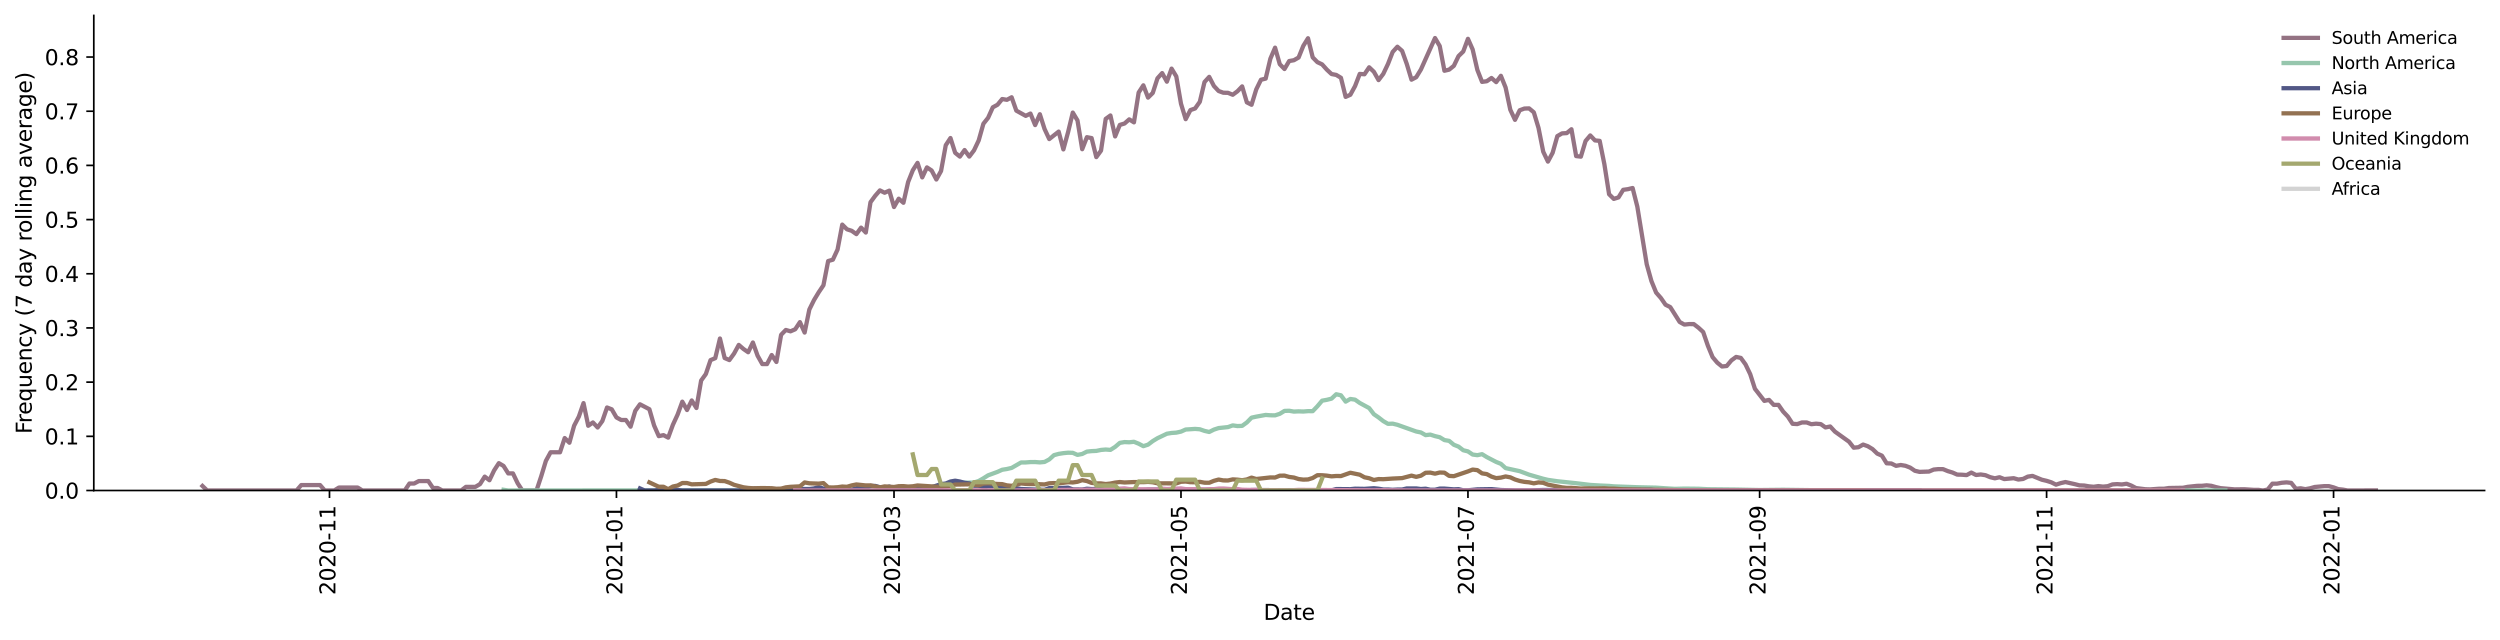 <?xml version="1.0" encoding="utf-8" standalone="no"?>
<!DOCTYPE svg PUBLIC "-//W3C//DTD SVG 1.1//EN"
  "http://www.w3.org/Graphics/SVG/1.1/DTD/svg11.dtd">
<svg xmlns:xlink="http://www.w3.org/1999/xlink" width="1166.981pt" height="298.621pt" viewBox="0 0 1166.981 298.621" xmlns="http://www.w3.org/2000/svg" version="1.1">
 <defs>
  <style type="text/css">*{stroke-linejoin: round; stroke-linecap: butt}</style>
 </defs>
 <g id="figure_1">
  <g id="patch_1">
   <path d="M 0 298.621 
L 1166.981 298.621 
L 1166.981 0 
L 0 0 
z
" style="fill: #ffffff"/>
  </g>
  <g id="axes_1">
   <g id="patch_2">
    <path d="M 43.781 228.96 
L 1159.781 228.96 
L 1159.781 7.2 
L 43.781 7.2 
z
" style="fill: #ffffff"/>
   </g>
   <g id="matplotlib.axis_1">
    <g id="xtick_1">
     <g id="line2d_1">
      <defs>
       <path id="m82843f1b9c" d="M 0 0 
L 0 3.5 
" style="stroke: #000000; stroke-width: 0.8"/>
      </defs>
      <g>
       <use xlink:href="#m82843f1b9c" x="153.8" y="228.96" style="stroke: #000000; stroke-width: 0.8"/>
      </g>
     </g>
     <g id="text_1">
      <!-- 2020-11 -->
      <g transform="translate(156.56 277.743)rotate(-90)scale(0.1 -0.1)">
       <defs>
        <path id="DejaVuSans-32" d="M 1228 531 
L 3431 531 
L 3431 0 
L 469 0 
L 469 531 
Q 828 903 1448 1529 
Q 2069 2156 2228 2338 
Q 2531 2678 2651 2914 
Q 2772 3150 2772 3378 
Q 2772 3750 2511 3984 
Q 2250 4219 1831 4219 
Q 1534 4219 1204 4116 
Q 875 4013 500 3803 
L 500 4441 
Q 881 4594 1212 4672 
Q 1544 4750 1819 4750 
Q 2544 4750 2975 4387 
Q 3406 4025 3406 3419 
Q 3406 3131 3298 2873 
Q 3191 2616 2906 2266 
Q 2828 2175 2409 1742 
Q 1991 1309 1228 531 
z
" transform="scale(0.016)"/>
        <path id="DejaVuSans-30" d="M 2034 4250 
Q 1547 4250 1301 3770 
Q 1056 3291 1056 2328 
Q 1056 1369 1301 889 
Q 1547 409 2034 409 
Q 2525 409 2770 889 
Q 3016 1369 3016 2328 
Q 3016 3291 2770 3770 
Q 2525 4250 2034 4250 
z
M 2034 4750 
Q 2819 4750 3233 4129 
Q 3647 3509 3647 2328 
Q 3647 1150 3233 529 
Q 2819 -91 2034 -91 
Q 1250 -91 836 529 
Q 422 1150 422 2328 
Q 422 3509 836 4129 
Q 1250 4750 2034 4750 
z
" transform="scale(0.016)"/>
        <path id="DejaVuSans-2d" d="M 313 2009 
L 1997 2009 
L 1997 1497 
L 313 1497 
L 313 2009 
z
" transform="scale(0.016)"/>
        <path id="DejaVuSans-31" d="M 794 531 
L 1825 531 
L 1825 4091 
L 703 3866 
L 703 4441 
L 1819 4666 
L 2450 4666 
L 2450 531 
L 3481 531 
L 3481 0 
L 794 0 
L 794 531 
z
" transform="scale(0.016)"/>
       </defs>
       <use xlink:href="#DejaVuSans-32"/>
       <use xlink:href="#DejaVuSans-30" x="63.623"/>
       <use xlink:href="#DejaVuSans-32" x="127.246"/>
       <use xlink:href="#DejaVuSans-30" x="190.869"/>
       <use xlink:href="#DejaVuSans-2d" x="254.492"/>
       <use xlink:href="#DejaVuSans-31" x="290.576"/>
       <use xlink:href="#DejaVuSans-31" x="354.199"/>
      </g>
     </g>
    </g>
    <g id="xtick_2">
     <g id="line2d_2">
      <g>
       <use xlink:href="#m82843f1b9c" x="287.755" y="228.96" style="stroke: #000000; stroke-width: 0.8"/>
      </g>
     </g>
     <g id="text_2">
      <!-- 2021-01 -->
      <g transform="translate(290.515 277.743)rotate(-90)scale(0.1 -0.1)">
       <use xlink:href="#DejaVuSans-32"/>
       <use xlink:href="#DejaVuSans-30" x="63.623"/>
       <use xlink:href="#DejaVuSans-32" x="127.246"/>
       <use xlink:href="#DejaVuSans-31" x="190.869"/>
       <use xlink:href="#DejaVuSans-2d" x="254.492"/>
       <use xlink:href="#DejaVuSans-30" x="290.576"/>
       <use xlink:href="#DejaVuSans-31" x="354.199"/>
      </g>
     </g>
    </g>
    <g id="xtick_3">
     <g id="line2d_3">
      <g>
       <use xlink:href="#m82843f1b9c" x="417.318" y="228.96" style="stroke: #000000; stroke-width: 0.8"/>
      </g>
     </g>
     <g id="text_3">
      <!-- 2021-03 -->
      <g transform="translate(420.078 277.743)rotate(-90)scale(0.1 -0.1)">
       <defs>
        <path id="DejaVuSans-33" d="M 2597 2516 
Q 3050 2419 3304 2112 
Q 3559 1806 3559 1356 
Q 3559 666 3084 287 
Q 2609 -91 1734 -91 
Q 1441 -91 1130 -33 
Q 819 25 488 141 
L 488 750 
Q 750 597 1062 519 
Q 1375 441 1716 441 
Q 2309 441 2620 675 
Q 2931 909 2931 1356 
Q 2931 1769 2642 2001 
Q 2353 2234 1838 2234 
L 1294 2234 
L 1294 2753 
L 1863 2753 
Q 2328 2753 2575 2939 
Q 2822 3125 2822 3475 
Q 2822 3834 2567 4026 
Q 2313 4219 1838 4219 
Q 1578 4219 1281 4162 
Q 984 4106 628 3988 
L 628 4550 
Q 988 4650 1302 4700 
Q 1616 4750 1894 4750 
Q 2613 4750 3031 4423 
Q 3450 4097 3450 3541 
Q 3450 3153 3228 2886 
Q 3006 2619 2597 2516 
z
" transform="scale(0.016)"/>
       </defs>
       <use xlink:href="#DejaVuSans-32"/>
       <use xlink:href="#DejaVuSans-30" x="63.623"/>
       <use xlink:href="#DejaVuSans-32" x="127.246"/>
       <use xlink:href="#DejaVuSans-31" x="190.869"/>
       <use xlink:href="#DejaVuSans-2d" x="254.492"/>
       <use xlink:href="#DejaVuSans-30" x="290.576"/>
       <use xlink:href="#DejaVuSans-33" x="354.199"/>
      </g>
     </g>
    </g>
    <g id="xtick_4">
     <g id="line2d_4">
      <g>
       <use xlink:href="#m82843f1b9c" x="551.274" y="228.96" style="stroke: #000000; stroke-width: 0.8"/>
      </g>
     </g>
     <g id="text_4">
      <!-- 2021-05 -->
      <g transform="translate(554.033 277.743)rotate(-90)scale(0.1 -0.1)">
       <defs>
        <path id="DejaVuSans-35" d="M 691 4666 
L 3169 4666 
L 3169 4134 
L 1269 4134 
L 1269 2991 
Q 1406 3038 1543 3061 
Q 1681 3084 1819 3084 
Q 2600 3084 3056 2656 
Q 3513 2228 3513 1497 
Q 3513 744 3044 326 
Q 2575 -91 1722 -91 
Q 1428 -91 1123 -41 
Q 819 9 494 109 
L 494 744 
Q 775 591 1075 516 
Q 1375 441 1709 441 
Q 2250 441 2565 725 
Q 2881 1009 2881 1497 
Q 2881 1984 2565 2268 
Q 2250 2553 1709 2553 
Q 1456 2553 1204 2497 
Q 953 2441 691 2322 
L 691 4666 
z
" transform="scale(0.016)"/>
       </defs>
       <use xlink:href="#DejaVuSans-32"/>
       <use xlink:href="#DejaVuSans-30" x="63.623"/>
       <use xlink:href="#DejaVuSans-32" x="127.246"/>
       <use xlink:href="#DejaVuSans-31" x="190.869"/>
       <use xlink:href="#DejaVuSans-2d" x="254.492"/>
       <use xlink:href="#DejaVuSans-30" x="290.576"/>
       <use xlink:href="#DejaVuSans-35" x="354.199"/>
      </g>
     </g>
    </g>
    <g id="xtick_5">
     <g id="line2d_5">
      <g>
       <use xlink:href="#m82843f1b9c" x="685.229" y="228.96" style="stroke: #000000; stroke-width: 0.8"/>
      </g>
     </g>
     <g id="text_5">
      <!-- 2021-07 -->
      <g transform="translate(687.988 277.743)rotate(-90)scale(0.1 -0.1)">
       <defs>
        <path id="DejaVuSans-37" d="M 525 4666 
L 3525 4666 
L 3525 4397 
L 1831 0 
L 1172 0 
L 2766 4134 
L 525 4134 
L 525 4666 
z
" transform="scale(0.016)"/>
       </defs>
       <use xlink:href="#DejaVuSans-32"/>
       <use xlink:href="#DejaVuSans-30" x="63.623"/>
       <use xlink:href="#DejaVuSans-32" x="127.246"/>
       <use xlink:href="#DejaVuSans-31" x="190.869"/>
       <use xlink:href="#DejaVuSans-2d" x="254.492"/>
       <use xlink:href="#DejaVuSans-30" x="290.576"/>
       <use xlink:href="#DejaVuSans-37" x="354.199"/>
      </g>
     </g>
    </g>
    <g id="xtick_6">
     <g id="line2d_6">
      <g>
       <use xlink:href="#m82843f1b9c" x="821.38" y="228.96" style="stroke: #000000; stroke-width: 0.8"/>
      </g>
     </g>
     <g id="text_6">
      <!-- 2021-09 -->
      <g transform="translate(824.139 277.743)rotate(-90)scale(0.1 -0.1)">
       <defs>
        <path id="DejaVuSans-39" d="M 703 97 
L 703 672 
Q 941 559 1184 500 
Q 1428 441 1663 441 
Q 2288 441 2617 861 
Q 2947 1281 2994 2138 
Q 2813 1869 2534 1725 
Q 2256 1581 1919 1581 
Q 1219 1581 811 2004 
Q 403 2428 403 3163 
Q 403 3881 828 4315 
Q 1253 4750 1959 4750 
Q 2769 4750 3195 4129 
Q 3622 3509 3622 2328 
Q 3622 1225 3098 567 
Q 2575 -91 1691 -91 
Q 1453 -91 1209 -44 
Q 966 3 703 97 
z
M 1959 2075 
Q 2384 2075 2632 2365 
Q 2881 2656 2881 3163 
Q 2881 3666 2632 3958 
Q 2384 4250 1959 4250 
Q 1534 4250 1286 3958 
Q 1038 3666 1038 3163 
Q 1038 2656 1286 2365 
Q 1534 2075 1959 2075 
z
" transform="scale(0.016)"/>
       </defs>
       <use xlink:href="#DejaVuSans-32"/>
       <use xlink:href="#DejaVuSans-30" x="63.623"/>
       <use xlink:href="#DejaVuSans-32" x="127.246"/>
       <use xlink:href="#DejaVuSans-31" x="190.869"/>
       <use xlink:href="#DejaVuSans-2d" x="254.492"/>
       <use xlink:href="#DejaVuSans-30" x="290.576"/>
       <use xlink:href="#DejaVuSans-39" x="354.199"/>
      </g>
     </g>
    </g>
    <g id="xtick_7">
     <g id="line2d_7">
      <g>
       <use xlink:href="#m82843f1b9c" x="955.335" y="228.96" style="stroke: #000000; stroke-width: 0.8"/>
      </g>
     </g>
     <g id="text_7">
      <!-- 2021-11 -->
      <g transform="translate(958.094 277.743)rotate(-90)scale(0.1 -0.1)">
       <use xlink:href="#DejaVuSans-32"/>
       <use xlink:href="#DejaVuSans-30" x="63.623"/>
       <use xlink:href="#DejaVuSans-32" x="127.246"/>
       <use xlink:href="#DejaVuSans-31" x="190.869"/>
       <use xlink:href="#DejaVuSans-2d" x="254.492"/>
       <use xlink:href="#DejaVuSans-31" x="290.576"/>
       <use xlink:href="#DejaVuSans-31" x="354.199"/>
      </g>
     </g>
    </g>
    <g id="xtick_8">
     <g id="line2d_8">
      <g>
       <use xlink:href="#m82843f1b9c" x="1089.29" y="228.96" style="stroke: #000000; stroke-width: 0.8"/>
      </g>
     </g>
     <g id="text_8">
      <!-- 2022-01 -->
      <g transform="translate(1092.049 277.743)rotate(-90)scale(0.1 -0.1)">
       <use xlink:href="#DejaVuSans-32"/>
       <use xlink:href="#DejaVuSans-30" x="63.623"/>
       <use xlink:href="#DejaVuSans-32" x="127.246"/>
       <use xlink:href="#DejaVuSans-32" x="190.869"/>
       <use xlink:href="#DejaVuSans-2d" x="254.492"/>
       <use xlink:href="#DejaVuSans-30" x="290.576"/>
       <use xlink:href="#DejaVuSans-31" x="354.199"/>
      </g>
     </g>
    </g>
    <g id="text_9">
     <!-- Date -->
     <g transform="translate(589.83 289.341)scale(0.1 -0.1)">
      <defs>
       <path id="DejaVuSans-44" d="M 1259 4147 
L 1259 519 
L 2022 519 
Q 2988 519 3436 956 
Q 3884 1394 3884 2338 
Q 3884 3275 3436 3711 
Q 2988 4147 2022 4147 
L 1259 4147 
z
M 628 4666 
L 1925 4666 
Q 3281 4666 3915 4102 
Q 4550 3538 4550 2338 
Q 4550 1131 3912 565 
Q 3275 0 1925 0 
L 628 0 
L 628 4666 
z
" transform="scale(0.016)"/>
       <path id="DejaVuSans-61" d="M 2194 1759 
Q 1497 1759 1228 1600 
Q 959 1441 959 1056 
Q 959 750 1161 570 
Q 1363 391 1709 391 
Q 2188 391 2477 730 
Q 2766 1069 2766 1631 
L 2766 1759 
L 2194 1759 
z
M 3341 1997 
L 3341 0 
L 2766 0 
L 2766 531 
Q 2569 213 2275 61 
Q 1981 -91 1556 -91 
Q 1019 -91 701 211 
Q 384 513 384 1019 
Q 384 1609 779 1909 
Q 1175 2209 1959 2209 
L 2766 2209 
L 2766 2266 
Q 2766 2663 2505 2880 
Q 2244 3097 1772 3097 
Q 1472 3097 1187 3025 
Q 903 2953 641 2809 
L 641 3341 
Q 956 3463 1253 3523 
Q 1550 3584 1831 3584 
Q 2591 3584 2966 3190 
Q 3341 2797 3341 1997 
z
" transform="scale(0.016)"/>
       <path id="DejaVuSans-74" d="M 1172 4494 
L 1172 3500 
L 2356 3500 
L 2356 3053 
L 1172 3053 
L 1172 1153 
Q 1172 725 1289 603 
Q 1406 481 1766 481 
L 2356 481 
L 2356 0 
L 1766 0 
Q 1100 0 847 248 
Q 594 497 594 1153 
L 594 3053 
L 172 3053 
L 172 3500 
L 594 3500 
L 594 4494 
L 1172 4494 
z
" transform="scale(0.016)"/>
       <path id="DejaVuSans-65" d="M 3597 1894 
L 3597 1613 
L 953 1613 
Q 991 1019 1311 708 
Q 1631 397 2203 397 
Q 2534 397 2845 478 
Q 3156 559 3463 722 
L 3463 178 
Q 3153 47 2828 -22 
Q 2503 -91 2169 -91 
Q 1331 -91 842 396 
Q 353 884 353 1716 
Q 353 2575 817 3079 
Q 1281 3584 2069 3584 
Q 2775 3584 3186 3129 
Q 3597 2675 3597 1894 
z
M 3022 2063 
Q 3016 2534 2758 2815 
Q 2500 3097 2075 3097 
Q 1594 3097 1305 2825 
Q 1016 2553 972 2059 
L 3022 2063 
z
" transform="scale(0.016)"/>
      </defs>
      <use xlink:href="#DejaVuSans-44"/>
      <use xlink:href="#DejaVuSans-61" x="77.002"/>
      <use xlink:href="#DejaVuSans-74" x="138.281"/>
      <use xlink:href="#DejaVuSans-65" x="177.49"/>
     </g>
    </g>
   </g>
   <g id="matplotlib.axis_2">
    <g id="ytick_1">
     <g id="line2d_9">
      <defs>
       <path id="mcdab3c2327" d="M 0 0 
L -3.5 0 
" style="stroke: #000000; stroke-width: 0.8"/>
      </defs>
      <g>
       <use xlink:href="#mcdab3c2327" x="43.781" y="228.96" style="stroke: #000000; stroke-width: 0.8"/>
      </g>
     </g>
     <g id="text_10">
      <!-- 0.0 -->
      <g transform="translate(20.878 232.759)scale(0.1 -0.1)">
       <defs>
        <path id="DejaVuSans-2e" d="M 684 794 
L 1344 794 
L 1344 0 
L 684 0 
L 684 794 
z
" transform="scale(0.016)"/>
       </defs>
       <use xlink:href="#DejaVuSans-30"/>
       <use xlink:href="#DejaVuSans-2e" x="63.623"/>
       <use xlink:href="#DejaVuSans-30" x="95.41"/>
      </g>
     </g>
    </g>
    <g id="ytick_2">
     <g id="line2d_10">
      <g>
       <use xlink:href="#mcdab3c2327" x="43.781" y="203.668" style="stroke: #000000; stroke-width: 0.8"/>
      </g>
     </g>
     <g id="text_11">
      <!-- 0.1 -->
      <g transform="translate(20.878 207.467)scale(0.1 -0.1)">
       <use xlink:href="#DejaVuSans-30"/>
       <use xlink:href="#DejaVuSans-2e" x="63.623"/>
       <use xlink:href="#DejaVuSans-31" x="95.41"/>
      </g>
     </g>
    </g>
    <g id="ytick_3">
     <g id="line2d_11">
      <g>
       <use xlink:href="#mcdab3c2327" x="43.781" y="178.377" style="stroke: #000000; stroke-width: 0.8"/>
      </g>
     </g>
     <g id="text_12">
      <!-- 0.2 -->
      <g transform="translate(20.878 182.176)scale(0.1 -0.1)">
       <use xlink:href="#DejaVuSans-30"/>
       <use xlink:href="#DejaVuSans-2e" x="63.623"/>
       <use xlink:href="#DejaVuSans-32" x="95.41"/>
      </g>
     </g>
    </g>
    <g id="ytick_4">
     <g id="line2d_12">
      <g>
       <use xlink:href="#mcdab3c2327" x="43.781" y="153.085" style="stroke: #000000; stroke-width: 0.8"/>
      </g>
     </g>
     <g id="text_13">
      <!-- 0.3 -->
      <g transform="translate(20.878 156.884)scale(0.1 -0.1)">
       <use xlink:href="#DejaVuSans-30"/>
       <use xlink:href="#DejaVuSans-2e" x="63.623"/>
       <use xlink:href="#DejaVuSans-33" x="95.41"/>
      </g>
     </g>
    </g>
    <g id="ytick_5">
     <g id="line2d_13">
      <g>
       <use xlink:href="#mcdab3c2327" x="43.781" y="127.793" style="stroke: #000000; stroke-width: 0.8"/>
      </g>
     </g>
     <g id="text_14">
      <!-- 0.4 -->
      <g transform="translate(20.878 131.592)scale(0.1 -0.1)">
       <defs>
        <path id="DejaVuSans-34" d="M 2419 4116 
L 825 1625 
L 2419 1625 
L 2419 4116 
z
M 2253 4666 
L 3047 4666 
L 3047 1625 
L 3713 1625 
L 3713 1100 
L 3047 1100 
L 3047 0 
L 2419 0 
L 2419 1100 
L 313 1100 
L 313 1709 
L 2253 4666 
z
" transform="scale(0.016)"/>
       </defs>
       <use xlink:href="#DejaVuSans-30"/>
       <use xlink:href="#DejaVuSans-2e" x="63.623"/>
       <use xlink:href="#DejaVuSans-34" x="95.41"/>
      </g>
     </g>
    </g>
    <g id="ytick_6">
     <g id="line2d_14">
      <g>
       <use xlink:href="#mcdab3c2327" x="43.781" y="102.501" style="stroke: #000000; stroke-width: 0.8"/>
      </g>
     </g>
     <g id="text_15">
      <!-- 0.5 -->
      <g transform="translate(20.878 106.301)scale(0.1 -0.1)">
       <use xlink:href="#DejaVuSans-30"/>
       <use xlink:href="#DejaVuSans-2e" x="63.623"/>
       <use xlink:href="#DejaVuSans-35" x="95.41"/>
      </g>
     </g>
    </g>
    <g id="ytick_7">
     <g id="line2d_15">
      <g>
       <use xlink:href="#mcdab3c2327" x="43.781" y="77.21" style="stroke: #000000; stroke-width: 0.8"/>
      </g>
     </g>
     <g id="text_16">
      <!-- 0.6 -->
      <g transform="translate(20.878 81.009)scale(0.1 -0.1)">
       <defs>
        <path id="DejaVuSans-36" d="M 2113 2584 
Q 1688 2584 1439 2293 
Q 1191 2003 1191 1497 
Q 1191 994 1439 701 
Q 1688 409 2113 409 
Q 2538 409 2786 701 
Q 3034 994 3034 1497 
Q 3034 2003 2786 2293 
Q 2538 2584 2113 2584 
z
M 3366 4563 
L 3366 3988 
Q 3128 4100 2886 4159 
Q 2644 4219 2406 4219 
Q 1781 4219 1451 3797 
Q 1122 3375 1075 2522 
Q 1259 2794 1537 2939 
Q 1816 3084 2150 3084 
Q 2853 3084 3261 2657 
Q 3669 2231 3669 1497 
Q 3669 778 3244 343 
Q 2819 -91 2113 -91 
Q 1303 -91 875 529 
Q 447 1150 447 2328 
Q 447 3434 972 4092 
Q 1497 4750 2381 4750 
Q 2619 4750 2861 4703 
Q 3103 4656 3366 4563 
z
" transform="scale(0.016)"/>
       </defs>
       <use xlink:href="#DejaVuSans-30"/>
       <use xlink:href="#DejaVuSans-2e" x="63.623"/>
       <use xlink:href="#DejaVuSans-36" x="95.41"/>
      </g>
     </g>
    </g>
    <g id="ytick_8">
     <g id="line2d_16">
      <g>
       <use xlink:href="#mcdab3c2327" x="43.781" y="51.918" style="stroke: #000000; stroke-width: 0.8"/>
      </g>
     </g>
     <g id="text_17">
      <!-- 0.7 -->
      <g transform="translate(20.878 55.717)scale(0.1 -0.1)">
       <use xlink:href="#DejaVuSans-30"/>
       <use xlink:href="#DejaVuSans-2e" x="63.623"/>
       <use xlink:href="#DejaVuSans-37" x="95.41"/>
      </g>
     </g>
    </g>
    <g id="ytick_9">
     <g id="line2d_17">
      <g>
       <use xlink:href="#mcdab3c2327" x="43.781" y="26.626" style="stroke: #000000; stroke-width: 0.8"/>
      </g>
     </g>
     <g id="text_18">
      <!-- 0.8 -->
      <g transform="translate(20.878 30.425)scale(0.1 -0.1)">
       <defs>
        <path id="DejaVuSans-38" d="M 2034 2216 
Q 1584 2216 1326 1975 
Q 1069 1734 1069 1313 
Q 1069 891 1326 650 
Q 1584 409 2034 409 
Q 2484 409 2743 651 
Q 3003 894 3003 1313 
Q 3003 1734 2745 1975 
Q 2488 2216 2034 2216 
z
M 1403 2484 
Q 997 2584 770 2862 
Q 544 3141 544 3541 
Q 544 4100 942 4425 
Q 1341 4750 2034 4750 
Q 2731 4750 3128 4425 
Q 3525 4100 3525 3541 
Q 3525 3141 3298 2862 
Q 3072 2584 2669 2484 
Q 3125 2378 3379 2068 
Q 3634 1759 3634 1313 
Q 3634 634 3220 271 
Q 2806 -91 2034 -91 
Q 1263 -91 848 271 
Q 434 634 434 1313 
Q 434 1759 690 2068 
Q 947 2378 1403 2484 
z
M 1172 3481 
Q 1172 3119 1398 2916 
Q 1625 2713 2034 2713 
Q 2441 2713 2670 2916 
Q 2900 3119 2900 3481 
Q 2900 3844 2670 4047 
Q 2441 4250 2034 4250 
Q 1625 4250 1398 4047 
Q 1172 3844 1172 3481 
z
" transform="scale(0.016)"/>
       </defs>
       <use xlink:href="#DejaVuSans-30"/>
       <use xlink:href="#DejaVuSans-2e" x="63.623"/>
       <use xlink:href="#DejaVuSans-38" x="95.41"/>
      </g>
     </g>
    </g>
    <g id="text_19">
     <!-- Frequency (7 day rolling average) -->
     <g transform="translate(14.798 202.529)rotate(-90)scale(0.1 -0.1)">
      <defs>
       <path id="DejaVuSans-46" d="M 628 4666 
L 3309 4666 
L 3309 4134 
L 1259 4134 
L 1259 2759 
L 3109 2759 
L 3109 2228 
L 1259 2228 
L 1259 0 
L 628 0 
L 628 4666 
z
" transform="scale(0.016)"/>
       <path id="DejaVuSans-72" d="M 2631 2963 
Q 2534 3019 2420 3045 
Q 2306 3072 2169 3072 
Q 1681 3072 1420 2755 
Q 1159 2438 1159 1844 
L 1159 0 
L 581 0 
L 581 3500 
L 1159 3500 
L 1159 2956 
Q 1341 3275 1631 3429 
Q 1922 3584 2338 3584 
Q 2397 3584 2469 3576 
Q 2541 3569 2628 3553 
L 2631 2963 
z
" transform="scale(0.016)"/>
       <path id="DejaVuSans-71" d="M 947 1747 
Q 947 1113 1208 752 
Q 1469 391 1925 391 
Q 2381 391 2643 752 
Q 2906 1113 2906 1747 
Q 2906 2381 2643 2742 
Q 2381 3103 1925 3103 
Q 1469 3103 1208 2742 
Q 947 2381 947 1747 
z
M 2906 525 
Q 2725 213 2448 61 
Q 2172 -91 1784 -91 
Q 1150 -91 751 415 
Q 353 922 353 1747 
Q 353 2572 751 3078 
Q 1150 3584 1784 3584 
Q 2172 3584 2448 3432 
Q 2725 3281 2906 2969 
L 2906 3500 
L 3481 3500 
L 3481 -1331 
L 2906 -1331 
L 2906 525 
z
" transform="scale(0.016)"/>
       <path id="DejaVuSans-75" d="M 544 1381 
L 544 3500 
L 1119 3500 
L 1119 1403 
Q 1119 906 1312 657 
Q 1506 409 1894 409 
Q 2359 409 2629 706 
Q 2900 1003 2900 1516 
L 2900 3500 
L 3475 3500 
L 3475 0 
L 2900 0 
L 2900 538 
Q 2691 219 2414 64 
Q 2138 -91 1772 -91 
Q 1169 -91 856 284 
Q 544 659 544 1381 
z
M 1991 3584 
L 1991 3584 
z
" transform="scale(0.016)"/>
       <path id="DejaVuSans-6e" d="M 3513 2113 
L 3513 0 
L 2938 0 
L 2938 2094 
Q 2938 2591 2744 2837 
Q 2550 3084 2163 3084 
Q 1697 3084 1428 2787 
Q 1159 2491 1159 1978 
L 1159 0 
L 581 0 
L 581 3500 
L 1159 3500 
L 1159 2956 
Q 1366 3272 1645 3428 
Q 1925 3584 2291 3584 
Q 2894 3584 3203 3211 
Q 3513 2838 3513 2113 
z
" transform="scale(0.016)"/>
       <path id="DejaVuSans-63" d="M 3122 3366 
L 3122 2828 
Q 2878 2963 2633 3030 
Q 2388 3097 2138 3097 
Q 1578 3097 1268 2742 
Q 959 2388 959 1747 
Q 959 1106 1268 751 
Q 1578 397 2138 397 
Q 2388 397 2633 464 
Q 2878 531 3122 666 
L 3122 134 
Q 2881 22 2623 -34 
Q 2366 -91 2075 -91 
Q 1284 -91 818 406 
Q 353 903 353 1747 
Q 353 2603 823 3093 
Q 1294 3584 2113 3584 
Q 2378 3584 2631 3529 
Q 2884 3475 3122 3366 
z
" transform="scale(0.016)"/>
       <path id="DejaVuSans-79" d="M 2059 -325 
Q 1816 -950 1584 -1140 
Q 1353 -1331 966 -1331 
L 506 -1331 
L 506 -850 
L 844 -850 
Q 1081 -850 1212 -737 
Q 1344 -625 1503 -206 
L 1606 56 
L 191 3500 
L 800 3500 
L 1894 763 
L 2988 3500 
L 3597 3500 
L 2059 -325 
z
" transform="scale(0.016)"/>
       <path id="DejaVuSans-20" transform="scale(0.016)"/>
       <path id="DejaVuSans-28" d="M 1984 4856 
Q 1566 4138 1362 3434 
Q 1159 2731 1159 2009 
Q 1159 1288 1364 580 
Q 1569 -128 1984 -844 
L 1484 -844 
Q 1016 -109 783 600 
Q 550 1309 550 2009 
Q 550 2706 781 3412 
Q 1013 4119 1484 4856 
L 1984 4856 
z
" transform="scale(0.016)"/>
       <path id="DejaVuSans-64" d="M 2906 2969 
L 2906 4863 
L 3481 4863 
L 3481 0 
L 2906 0 
L 2906 525 
Q 2725 213 2448 61 
Q 2172 -91 1784 -91 
Q 1150 -91 751 415 
Q 353 922 353 1747 
Q 353 2572 751 3078 
Q 1150 3584 1784 3584 
Q 2172 3584 2448 3432 
Q 2725 3281 2906 2969 
z
M 947 1747 
Q 947 1113 1208 752 
Q 1469 391 1925 391 
Q 2381 391 2643 752 
Q 2906 1113 2906 1747 
Q 2906 2381 2643 2742 
Q 2381 3103 1925 3103 
Q 1469 3103 1208 2742 
Q 947 2381 947 1747 
z
" transform="scale(0.016)"/>
       <path id="DejaVuSans-6f" d="M 1959 3097 
Q 1497 3097 1228 2736 
Q 959 2375 959 1747 
Q 959 1119 1226 758 
Q 1494 397 1959 397 
Q 2419 397 2687 759 
Q 2956 1122 2956 1747 
Q 2956 2369 2687 2733 
Q 2419 3097 1959 3097 
z
M 1959 3584 
Q 2709 3584 3137 3096 
Q 3566 2609 3566 1747 
Q 3566 888 3137 398 
Q 2709 -91 1959 -91 
Q 1206 -91 779 398 
Q 353 888 353 1747 
Q 353 2609 779 3096 
Q 1206 3584 1959 3584 
z
" transform="scale(0.016)"/>
       <path id="DejaVuSans-6c" d="M 603 4863 
L 1178 4863 
L 1178 0 
L 603 0 
L 603 4863 
z
" transform="scale(0.016)"/>
       <path id="DejaVuSans-69" d="M 603 3500 
L 1178 3500 
L 1178 0 
L 603 0 
L 603 3500 
z
M 603 4863 
L 1178 4863 
L 1178 4134 
L 603 4134 
L 603 4863 
z
" transform="scale(0.016)"/>
       <path id="DejaVuSans-67" d="M 2906 1791 
Q 2906 2416 2648 2759 
Q 2391 3103 1925 3103 
Q 1463 3103 1205 2759 
Q 947 2416 947 1791 
Q 947 1169 1205 825 
Q 1463 481 1925 481 
Q 2391 481 2648 825 
Q 2906 1169 2906 1791 
z
M 3481 434 
Q 3481 -459 3084 -895 
Q 2688 -1331 1869 -1331 
Q 1566 -1331 1297 -1286 
Q 1028 -1241 775 -1147 
L 775 -588 
Q 1028 -725 1275 -790 
Q 1522 -856 1778 -856 
Q 2344 -856 2625 -561 
Q 2906 -266 2906 331 
L 2906 616 
Q 2728 306 2450 153 
Q 2172 0 1784 0 
Q 1141 0 747 490 
Q 353 981 353 1791 
Q 353 2603 747 3093 
Q 1141 3584 1784 3584 
Q 2172 3584 2450 3431 
Q 2728 3278 2906 2969 
L 2906 3500 
L 3481 3500 
L 3481 434 
z
" transform="scale(0.016)"/>
       <path id="DejaVuSans-76" d="M 191 3500 
L 800 3500 
L 1894 563 
L 2988 3500 
L 3597 3500 
L 2284 0 
L 1503 0 
L 191 3500 
z
" transform="scale(0.016)"/>
       <path id="DejaVuSans-29" d="M 513 4856 
L 1013 4856 
Q 1481 4119 1714 3412 
Q 1947 2706 1947 2009 
Q 1947 1309 1714 600 
Q 1481 -109 1013 -844 
L 513 -844 
Q 928 -128 1133 580 
Q 1338 1288 1338 2009 
Q 1338 2731 1133 3434 
Q 928 4138 513 4856 
z
" transform="scale(0.016)"/>
      </defs>
      <use xlink:href="#DejaVuSans-46"/>
      <use xlink:href="#DejaVuSans-72" x="50.27"/>
      <use xlink:href="#DejaVuSans-65" x="89.133"/>
      <use xlink:href="#DejaVuSans-71" x="150.656"/>
      <use xlink:href="#DejaVuSans-75" x="214.133"/>
      <use xlink:href="#DejaVuSans-65" x="277.512"/>
      <use xlink:href="#DejaVuSans-6e" x="339.035"/>
      <use xlink:href="#DejaVuSans-63" x="402.414"/>
      <use xlink:href="#DejaVuSans-79" x="457.395"/>
      <use xlink:href="#DejaVuSans-20" x="516.574"/>
      <use xlink:href="#DejaVuSans-28" x="548.361"/>
      <use xlink:href="#DejaVuSans-37" x="587.375"/>
      <use xlink:href="#DejaVuSans-20" x="650.998"/>
      <use xlink:href="#DejaVuSans-64" x="682.785"/>
      <use xlink:href="#DejaVuSans-61" x="746.262"/>
      <use xlink:href="#DejaVuSans-79" x="807.541"/>
      <use xlink:href="#DejaVuSans-20" x="866.721"/>
      <use xlink:href="#DejaVuSans-72" x="898.508"/>
      <use xlink:href="#DejaVuSans-6f" x="937.371"/>
      <use xlink:href="#DejaVuSans-6c" x="998.553"/>
      <use xlink:href="#DejaVuSans-6c" x="1026.336"/>
      <use xlink:href="#DejaVuSans-69" x="1054.119"/>
      <use xlink:href="#DejaVuSans-6e" x="1081.902"/>
      <use xlink:href="#DejaVuSans-67" x="1145.281"/>
      <use xlink:href="#DejaVuSans-20" x="1208.758"/>
      <use xlink:href="#DejaVuSans-61" x="1240.545"/>
      <use xlink:href="#DejaVuSans-76" x="1301.824"/>
      <use xlink:href="#DejaVuSans-65" x="1361.004"/>
      <use xlink:href="#DejaVuSans-72" x="1422.527"/>
      <use xlink:href="#DejaVuSans-61" x="1463.641"/>
      <use xlink:href="#DejaVuSans-67" x="1524.92"/>
      <use xlink:href="#DejaVuSans-65" x="1588.396"/>
      <use xlink:href="#DejaVuSans-29" x="1649.92"/>
     </g>
    </g>
   </g>
   <g id="line2d_18">
    <path d="M 94.509 226.852 
L 96.705 228.96 
L 138.428 228.96 
L 140.624 226.431 
L 149.408 226.431 
L 151.604 228.96 
L 155.996 228.96 
L 158.192 227.593 
L 166.976 227.593 
L 169.172 228.96 
L 188.936 228.96 
L 191.132 225.697 
L 193.328 225.697 
L 195.524 224.547 
L 199.916 224.547 
L 202.112 227.81 
L 204.308 227.81 
L 206.504 228.96 
L 215.288 228.96 
L 217.484 227.274 
L 221.876 227.274 
L 224.072 225.977 
L 226.268 222.488 
L 228.464 224.174 
L 230.66 219.576 
L 232.856 216.204 
L 235.052 217.501 
L 237.248 220.989 
L 239.444 220.989 
L 241.64 225.588 
L 243.836 228.96 
L 250.424 228.96 
L 252.62 222.362 
L 254.815 215.136 
L 257.011 211.121 
L 261.403 211.121 
L 263.599 204.49 
L 265.795 206.658 
L 267.991 198.716 
L 270.187 194.501 
L 272.383 188.178 
L 274.579 198.745 
L 276.775 197.206 
L 278.971 199.551 
L 281.167 196.54 
L 283.363 190.217 
L 285.559 191.073 
L 287.755 194.86 
L 289.951 196.041 
L 292.147 196.041 
L 294.343 199.171 
L 296.539 191.78 
L 298.735 188.726 
L 303.127 191.029 
L 305.323 198.6 
L 307.519 203.581 
L 309.715 203.123 
L 311.911 204.278 
L 314.107 198.275 
L 316.303 193.516 
L 318.499 187.501 
L 320.695 191.386 
L 322.891 186.938 
L 325.087 190.446 
L 327.283 177.633 
L 329.479 174.596 
L 331.675 168.107 
L 333.871 167.188 
L 336.067 158.02 
L 338.263 167.122 
L 340.459 168.074 
L 342.655 165.044 
L 344.851 161.005 
L 347.047 162.902 
L 349.243 164.423 
L 351.439 159.877 
L 353.635 166.038 
L 355.831 169.954 
L 358.027 169.954 
L 360.223 165.734 
L 362.419 168.959 
L 364.615 156.288 
L 366.811 154.025 
L 369.007 154.658 
L 371.203 153.702 
L 373.399 150.368 
L 375.595 155.23 
L 377.791 144.486 
L 379.987 140.047 
L 382.183 136.412 
L 384.379 133.149 
L 386.575 121.86 
L 388.771 121.222 
L 390.967 116.481 
L 393.163 104.847 
L 395.359 107.034 
L 397.555 107.737 
L 399.751 109.285 
L 401.947 106.26 
L 404.143 108.542 
L 406.339 94.399 
L 408.534 91.399 
L 410.73 88.877 
L 412.926 89.965 
L 415.122 88.996 
L 417.318 96.637 
L 419.514 92.757 
L 421.71 94.647 
L 423.906 84.963 
L 426.102 79.456 
L 428.298 76.034 
L 430.494 82.8 
L 432.69 78.149 
L 434.886 79.597 
L 437.082 83.791 
L 439.278 79.814 
L 441.474 67.785 
L 443.67 64.438 
L 445.866 71.322 
L 448.062 73.098 
L 450.258 70.042 
L 452.454 73.084 
L 454.65 70.192 
L 456.846 65.549 
L 459.042 57.764 
L 461.238 54.99 
L 463.434 50.1 
L 465.63 48.895 
L 467.826 46.225 
L 470.022 46.595 
L 472.218 45.412 
L 474.414 51.646 
L 478.806 54.084 
L 481.002 53.008 
L 483.198 58.379 
L 485.394 53.326 
L 487.59 60.206 
L 489.786 64.914 
L 494.178 61.435 
L 496.374 69.735 
L 498.57 61.683 
L 500.766 52.555 
L 502.962 56.215 
L 505.158 69.642 
L 507.354 64.039 
L 509.55 64.46 
L 511.746 73.332 
L 513.942 70.316 
L 516.138 55.498 
L 518.334 53.904 
L 520.53 63.678 
L 522.726 58.309 
L 524.922 57.654 
L 527.118 55.719 
L 529.314 57.115 
L 531.51 43.2 
L 533.706 39.835 
L 535.902 45.56 
L 538.098 43.386 
L 540.294 36.567 
L 542.49 34.119 
L 544.686 38.122 
L 546.882 32.032 
L 549.078 35.658 
L 551.274 48.414 
L 553.47 55.617 
L 555.666 51.396 
L 557.862 50.627 
L 560.058 47.531 
L 562.254 38.295 
L 564.449 35.887 
L 566.645 40.137 
L 568.841 42.481 
L 571.037 43.283 
L 573.233 43.337 
L 575.429 44.234 
L 577.625 42.611 
L 579.821 40.331 
L 582.017 47.777 
L 584.213 48.908 
L 586.409 41.727 
L 588.605 37.231 
L 590.801 36.693 
L 592.997 27.401 
L 595.193 22.257 
L 597.389 29.975 
L 599.585 32.21 
L 601.781 28.498 
L 603.977 28.114 
L 606.173 26.856 
L 608.369 21.414 
L 610.565 17.858 
L 612.761 26.78 
L 614.957 29.022 
L 617.153 30.054 
L 619.349 32.5 
L 621.545 34.553 
L 623.741 34.977 
L 625.937 36.315 
L 628.133 45.222 
L 630.329 44.231 
L 632.525 40.195 
L 634.721 34.51 
L 636.917 34.666 
L 639.113 31.416 
L 641.309 33.508 
L 643.505 37.388 
L 645.701 34.485 
L 647.897 29.861 
L 650.093 24.246 
L 652.289 21.817 
L 654.485 23.742 
L 656.681 29.883 
L 658.877 37.189 
L 661.073 36.045 
L 663.269 32.448 
L 669.857 17.76 
L 672.053 21.489 
L 674.249 33.025 
L 676.445 32.507 
L 678.641 30.734 
L 680.837 26.183 
L 683.033 24.043 
L 685.229 18.123 
L 687.425 23.099 
L 689.621 32.641 
L 691.817 38.217 
L 694.013 37.918 
L 696.209 36.41 
L 698.405 38.331 
L 700.601 35.393 
L 702.797 40.833 
L 704.993 51.224 
L 707.189 55.942 
L 709.385 51.473 
L 711.581 50.671 
L 713.777 50.6 
L 715.973 52.436 
L 718.168 59.713 
L 720.364 70.808 
L 722.56 75.427 
L 724.756 71.322 
L 726.952 63.543 
L 729.148 62.266 
L 731.344 62.131 
L 733.54 60.336 
L 735.736 72.859 
L 737.932 73.125 
L 740.128 65.821 
L 742.324 63.227 
L 744.52 65.541 
L 746.716 65.755 
L 748.912 76.663 
L 751.108 90.663 
L 753.304 92.841 
L 755.5 92.152 
L 757.696 88.607 
L 759.892 88.303 
L 762.088 87.769 
L 764.284 96.427 
L 768.676 123.347 
L 770.872 131.199 
L 773.068 136.583 
L 775.264 139.079 
L 777.46 142.254 
L 779.656 143.344 
L 784.048 150.293 
L 786.244 151.511 
L 788.44 151.283 
L 790.636 151.286 
L 792.832 152.968 
L 795.028 154.986 
L 797.224 161.397 
L 799.42 166.7 
L 801.616 169.29 
L 803.812 171.08 
L 806.008 170.844 
L 808.204 168.223 
L 810.4 166.615 
L 812.596 167.074 
L 814.792 170.099 
L 816.988 174.665 
L 819.184 181.488 
L 823.576 187.125 
L 825.772 186.674 
L 827.968 189.009 
L 830.164 188.979 
L 832.36 192.124 
L 834.556 194.452 
L 836.752 197.824 
L 838.948 197.958 
L 841.144 197.205 
L 843.34 197.207 
L 845.536 198.012 
L 847.732 197.768 
L 849.928 197.971 
L 852.124 199.529 
L 854.32 199.077 
L 856.516 201.463 
L 863.104 206.183 
L 865.3 208.978 
L 867.496 208.761 
L 869.692 207.522 
L 871.888 208.297 
L 874.083 209.63 
L 876.279 211.737 
L 878.475 212.704 
L 880.671 216.263 
L 882.867 216.358 
L 885.063 217.448 
L 887.259 217.054 
L 889.455 217.428 
L 891.651 218.281 
L 893.847 219.756 
L 896.043 220.267 
L 900.435 220.113 
L 902.631 219.195 
L 904.827 218.975 
L 907.023 219.006 
L 909.219 219.912 
L 911.415 220.576 
L 913.611 221.543 
L 915.807 221.595 
L 918.003 221.774 
L 920.199 220.603 
L 922.395 221.727 
L 924.591 221.482 
L 926.787 221.817 
L 928.983 222.739 
L 931.179 223.275 
L 933.375 222.768 
L 935.571 223.626 
L 939.963 223.223 
L 942.159 223.844 
L 944.355 223.569 
L 946.551 222.484 
L 948.747 222.147 
L 953.139 223.936 
L 955.335 224.449 
L 957.531 225.145 
L 959.727 226.236 
L 961.923 225.517 
L 964.119 225.015 
L 968.511 226.006 
L 970.707 226.564 
L 972.903 226.645 
L 975.099 227.017 
L 977.295 227.222 
L 979.491 226.903 
L 981.687 227.158 
L 983.883 226.95 
L 986.079 226.122 
L 988.275 225.984 
L 990.471 226.143 
L 992.667 225.819 
L 994.863 226.665 
L 997.059 227.825 
L 1001.451 228.386 
L 1003.647 228.446 
L 1008.039 228.129 
L 1010.235 228.129 
L 1012.431 227.804 
L 1019.019 227.686 
L 1021.215 227.253 
L 1025.607 226.789 
L 1027.803 226.774 
L 1029.998 226.549 
L 1032.194 226.766 
L 1034.39 227.385 
L 1036.586 227.876 
L 1043.174 228.44 
L 1047.566 228.377 
L 1051.958 228.661 
L 1054.154 228.661 
L 1056.35 228.96 
L 1058.546 228.518 
L 1060.742 225.759 
L 1062.938 225.759 
L 1065.134 225.353 
L 1067.33 225.172 
L 1069.526 225.413 
L 1071.722 228.172 
L 1073.918 227.929 
L 1076.114 228.335 
L 1078.31 227.937 
L 1080.506 227.321 
L 1084.898 226.929 
L 1087.094 226.929 
L 1089.29 227.507 
L 1091.486 228.324 
L 1093.682 228.557 
L 1095.878 228.96 
L 1109.054 228.916 
L 1109.054 228.916 
" clip-path="url(#p5767df9fc0)" style="fill: none; stroke: #947383; stroke-width: 2; stroke-linecap: square"/>
   </g>
   <g id="line2d_19">
    <path d="M 235.052 228.625 
L 237.248 228.96 
L 369.007 228.861 
L 375.595 228.803 
L 404.143 228.685 
L 406.339 228.507 
L 417.318 228.411 
L 421.71 228.04 
L 423.906 227.935 
L 426.102 227.689 
L 437.082 227.307 
L 443.67 225.736 
L 445.866 225.608 
L 448.062 225.311 
L 454.65 225.235 
L 456.846 224.526 
L 459.042 223.269 
L 461.238 221.879 
L 465.63 220.263 
L 467.826 219.277 
L 470.022 218.929 
L 472.218 218.417 
L 476.61 215.887 
L 478.806 215.862 
L 481.002 215.69 
L 483.198 215.674 
L 485.394 215.843 
L 487.59 215.631 
L 489.786 214.459 
L 491.982 212.465 
L 494.178 211.871 
L 496.374 211.526 
L 498.57 211.312 
L 500.766 211.379 
L 502.962 212.338 
L 505.158 211.911 
L 507.354 210.807 
L 509.55 210.577 
L 511.746 210.48 
L 513.942 210.023 
L 516.138 209.84 
L 518.334 210.003 
L 520.53 208.606 
L 522.726 206.723 
L 524.922 206.357 
L 527.118 206.456 
L 529.314 206.222 
L 531.51 207.112 
L 533.706 208.262 
L 535.902 207.556 
L 538.098 205.897 
L 540.294 204.557 
L 544.686 202.462 
L 546.882 202.101 
L 549.078 201.951 
L 551.274 201.472 
L 553.47 200.496 
L 557.862 200.215 
L 560.058 200.38 
L 562.254 201.136 
L 564.449 201.642 
L 566.645 200.541 
L 568.841 199.82 
L 573.233 199.354 
L 575.429 198.571 
L 577.625 198.88 
L 579.821 198.793 
L 582.017 197.198 
L 584.213 194.959 
L 586.409 194.485 
L 590.801 193.692 
L 592.997 193.849 
L 595.193 193.888 
L 597.389 193.162 
L 599.585 191.812 
L 601.781 191.743 
L 603.977 192.127 
L 606.173 192.018 
L 608.369 192.096 
L 610.565 191.921 
L 612.761 191.933 
L 614.957 189.63 
L 617.153 187.034 
L 619.349 186.634 
L 621.545 186.087 
L 623.741 184.028 
L 625.937 184.523 
L 628.133 187.474 
L 630.329 186.231 
L 632.525 186.556 
L 634.721 188.101 
L 639.113 190.483 
L 641.309 193.346 
L 643.505 194.86 
L 645.701 196.572 
L 647.897 197.841 
L 650.093 197.76 
L 652.289 198.289 
L 661.073 201.415 
L 663.269 201.867 
L 665.465 203.109 
L 667.661 202.867 
L 669.857 203.573 
L 672.053 204.092 
L 674.249 205.426 
L 676.445 205.793 
L 678.641 207.615 
L 680.837 208.477 
L 683.033 210.173 
L 685.229 210.71 
L 687.425 212.179 
L 689.621 212.477 
L 691.817 212.004 
L 694.013 213.358 
L 698.405 215.632 
L 700.601 216.513 
L 702.797 218.507 
L 709.385 219.938 
L 713.777 221.57 
L 720.364 223.477 
L 722.56 223.996 
L 726.952 224.634 
L 735.736 225.56 
L 742.324 226.356 
L 746.716 226.623 
L 751.108 226.815 
L 753.304 227.021 
L 764.284 227.428 
L 773.068 227.629 
L 777.46 227.932 
L 781.852 228.191 
L 786.244 228.067 
L 792.832 228.142 
L 797.224 228.362 
L 810.4 228.502 
L 821.38 228.735 
L 832.36 228.61 
L 847.732 228.829 
L 854.32 228.842 
L 858.712 228.802 
L 865.3 228.842 
L 869.692 228.924 
L 968.511 228.941 
L 994.863 228.941 
L 1014.627 228.936 
L 1025.607 228.96 
L 1038.782 228.955 
L 1038.782 228.955 
" clip-path="url(#p5767df9fc0)" style="fill: none; stroke: #96c6ad; stroke-width: 2; stroke-linecap: square"/>
   </g>
   <g id="line2d_20">
    <path d="M 298.735 227.992 
L 300.931 228.96 
L 305.323 228.96 
L 307.519 228.72 
L 316.303 228.72 
L 318.499 228.96 
L 344.851 228.96 
L 347.047 228.098 
L 355.831 228.098 
L 358.027 228.96 
L 360.223 228.668 
L 369.007 228.668 
L 371.203 228.96 
L 373.399 228.272 
L 377.791 228.272 
L 379.987 228 
L 382.183 227.405 
L 384.379 228.093 
L 388.771 228.093 
L 393.163 228.614 
L 397.555 228.614 
L 399.751 227.891 
L 401.947 227.531 
L 404.143 227.877 
L 406.339 226.831 
L 408.534 226.831 
L 410.73 227.442 
L 412.926 227.803 
L 415.122 227.128 
L 417.318 227.989 
L 421.71 228.1 
L 423.906 227.877 
L 426.102 228.209 
L 428.298 228.07 
L 430.494 228.07 
L 434.886 227.435 
L 439.278 225.98 
L 441.474 225.706 
L 443.67 224.776 
L 445.866 224.386 
L 448.062 224.776 
L 450.258 225.381 
L 452.454 225.654 
L 454.65 226.726 
L 456.846 226.748 
L 459.042 227.416 
L 461.238 227.073 
L 463.434 227.073 
L 465.63 226.827 
L 467.826 227.592 
L 470.022 227.31 
L 472.218 227.955 
L 474.414 227.869 
L 476.61 228.285 
L 487.59 228.66 
L 489.786 227.847 
L 494.178 227.848 
L 498.57 227.647 
L 500.766 228.457 
L 505.158 228.521 
L 507.354 228.14 
L 509.55 228.295 
L 511.746 228.257 
L 513.942 228.376 
L 516.138 228.33 
L 518.334 228.777 
L 520.53 228.61 
L 524.922 228.705 
L 531.51 228.791 
L 533.706 228.759 
L 535.902 228.552 
L 551.274 228.577 
L 553.47 228.721 
L 564.449 228.626 
L 568.841 228.803 
L 575.429 228.96 
L 582.017 228.875 
L 584.213 228.734 
L 597.389 228.805 
L 606.173 228.912 
L 621.545 228.899 
L 623.741 228.288 
L 630.329 228.349 
L 632.525 228.121 
L 636.917 228.198 
L 641.309 227.905 
L 643.505 228.133 
L 645.701 228.498 
L 647.897 228.498 
L 650.093 228.641 
L 652.289 228.52 
L 654.485 228.52 
L 656.681 228.006 
L 661.073 228.006 
L 663.269 228.277 
L 665.465 228.128 
L 667.661 228.611 
L 669.857 228.611 
L 672.053 228.085 
L 674.249 228.085 
L 678.641 228.434 
L 680.837 228.338 
L 683.033 228.864 
L 685.229 228.864 
L 689.621 228.425 
L 696.209 228.314 
L 700.601 228.736 
L 707.189 228.943 
L 713.777 228.96 
L 720.364 228.724 
L 729.148 228.796 
L 733.54 228.904 
L 737.932 228.875 
L 742.324 228.931 
L 748.912 228.677 
L 751.108 228.541 
L 755.5 228.595 
L 762.088 228.706 
L 770.872 228.674 
L 773.068 228.929 
L 795.028 228.944 
L 896.043 228.882 
L 896.043 228.882 
" clip-path="url(#p5767df9fc0)" style="fill: none; stroke: #525886; stroke-width: 2; stroke-linecap: square"/>
   </g>
   <g id="line2d_21">
    <path d="M 303.127 225.17 
L 307.519 227.216 
L 309.715 227.216 
L 311.911 228.351 
L 314.107 227.102 
L 316.303 226.642 
L 318.499 225.479 
L 320.695 225.479 
L 322.891 226.088 
L 329.479 225.892 
L 331.675 224.8 
L 333.871 224.025 
L 336.067 224.514 
L 338.263 224.566 
L 340.459 225.312 
L 342.655 226.301 
L 347.047 227.475 
L 349.243 227.766 
L 351.439 227.919 
L 355.831 227.818 
L 360.223 227.889 
L 362.419 228.138 
L 364.615 228.081 
L 366.811 227.496 
L 369.007 227.242 
L 373.399 227.023 
L 375.595 225.196 
L 377.791 225.599 
L 382.183 225.756 
L 384.379 225.504 
L 386.575 227.493 
L 388.771 227.565 
L 390.967 227.441 
L 393.163 227.112 
L 395.359 227.236 
L 397.555 226.585 
L 399.751 226.137 
L 404.143 226.597 
L 406.339 226.565 
L 410.73 227.516 
L 412.926 227.045 
L 417.318 227.326 
L 419.514 226.957 
L 421.71 226.916 
L 423.906 227.133 
L 426.102 226.992 
L 428.298 226.612 
L 439.278 227.336 
L 441.474 227.244 
L 445.866 226.206 
L 452.454 226.086 
L 454.65 226.258 
L 456.846 226.563 
L 459.042 225.728 
L 461.238 225.585 
L 465.63 225.914 
L 467.826 225.987 
L 470.022 226.57 
L 472.218 226.784 
L 476.61 225.671 
L 478.806 225.885 
L 481.002 225.969 
L 483.198 225.941 
L 487.59 226.135 
L 489.786 225.596 
L 491.982 225.501 
L 494.178 225.644 
L 498.57 225.098 
L 500.766 225.21 
L 502.962 224.886 
L 505.158 224.135 
L 507.354 224.55 
L 509.55 225.414 
L 511.746 225.635 
L 513.942 225.659 
L 516.138 225.949 
L 518.334 225.714 
L 520.53 225.272 
L 522.726 225.009 
L 524.922 225.217 
L 529.314 225.017 
L 533.706 225.068 
L 535.902 224.947 
L 538.098 225.122 
L 540.294 225.605 
L 549.078 225.65 
L 551.274 224.889 
L 553.47 224.778 
L 555.666 225.095 
L 557.862 225.111 
L 560.058 224.918 
L 562.254 225.317 
L 564.449 225.345 
L 566.645 224.448 
L 568.841 223.85 
L 571.037 224.253 
L 573.233 224.277 
L 575.429 223.778 
L 577.625 223.896 
L 579.821 224.169 
L 582.017 223.811 
L 584.213 222.951 
L 586.409 223.593 
L 592.997 222.864 
L 595.193 222.902 
L 597.389 222.046 
L 599.585 222.01 
L 601.781 222.627 
L 603.977 222.914 
L 606.173 223.612 
L 608.369 223.883 
L 610.565 223.805 
L 612.761 223.125 
L 614.957 221.813 
L 617.153 221.843 
L 619.349 222.023 
L 621.545 222.36 
L 623.741 222.185 
L 625.937 222.225 
L 630.329 220.674 
L 634.721 221.58 
L 636.917 222.794 
L 639.113 223.233 
L 641.309 224.05 
L 643.505 223.628 
L 645.701 223.688 
L 650.093 223.384 
L 654.485 223.18 
L 658.877 222.021 
L 661.073 222.593 
L 663.269 222.06 
L 665.465 220.679 
L 667.661 220.612 
L 669.857 221.108 
L 672.053 220.565 
L 674.249 220.642 
L 676.445 222.141 
L 678.641 222.278 
L 685.229 220.053 
L 687.425 219.195 
L 689.621 219.457 
L 691.817 220.966 
L 694.013 221.306 
L 696.209 222.477 
L 698.405 223.193 
L 700.601 222.954 
L 702.797 222.405 
L 704.993 222.814 
L 707.189 223.818 
L 709.385 224.506 
L 711.581 224.933 
L 713.777 225.145 
L 715.973 225.621 
L 718.168 225.185 
L 720.364 225.377 
L 722.56 226.215 
L 729.148 227.51 
L 731.344 227.743 
L 733.54 227.71 
L 737.932 228.045 
L 740.128 227.969 
L 744.52 228.037 
L 748.912 227.949 
L 751.108 228.117 
L 753.304 228.11 
L 757.696 228.405 
L 788.44 228.859 
L 816.988 228.889 
L 869.692 228.786 
L 871.888 228.935 
L 1016.823 228.956 
L 1016.823 228.956 
" clip-path="url(#p5767df9fc0)" style="fill: none; stroke: #937252; stroke-width: 2; stroke-linecap: square"/>
   </g>
   <g id="line2d_22">
    <path d="M 371.203 228.905 
L 377.791 228.96 
L 432.69 228.857 
L 454.65 228.809 
L 463.434 228.907 
L 474.414 228.937 
L 511.746 228.54 
L 513.942 228.638 
L 516.138 228.277 
L 518.334 228.187 
L 520.53 228.215 
L 524.922 227.965 
L 527.118 228.301 
L 540.294 228.486 
L 542.49 228.101 
L 544.686 228.263 
L 551.274 227.987 
L 553.47 228.329 
L 560.058 228.344 
L 562.254 228.492 
L 564.449 228.335 
L 566.645 228.333 
L 568.841 228.063 
L 571.037 228.034 
L 575.429 228.354 
L 577.625 228.26 
L 579.821 228.598 
L 584.213 228.709 
L 586.409 228.649 
L 588.605 228.804 
L 599.585 228.855 
L 601.781 228.917 
L 606.173 228.666 
L 641.309 228.882 
L 645.701 228.829 
L 652.289 228.892 
L 656.681 228.946 
L 1019.019 228.955 
L 1019.019 228.955 
" clip-path="url(#p5767df9fc0)" style="fill: none; stroke: #d18cad; stroke-width: 2; stroke-linecap: square"/>
   </g>
   <g id="line2d_23">
    <path d="M 426.102 212.099 
L 428.298 221.734 
L 430.494 221.734 
L 432.69 221.734 
L 434.886 218.924 
L 437.082 218.924 
L 439.278 226.15 
L 441.474 226.15 
L 443.67 226.15 
L 445.866 228.96 
L 448.062 228.96 
L 450.258 228.96 
L 452.454 228.96 
L 454.65 225.069 
L 456.846 225.069 
L 459.042 225.069 
L 461.238 225.069 
L 463.434 225.069 
L 465.63 228.96 
L 467.826 228.96 
L 470.022 228.96 
L 472.218 228.96 
L 474.414 224.362 
L 476.61 224.362 
L 478.806 224.362 
L 481.002 224.362 
L 483.198 224.362 
L 485.394 228.96 
L 487.59 228.96 
L 489.786 228.96 
L 491.982 228.96 
L 494.178 224.362 
L 496.374 224.362 
L 498.57 224.362 
L 500.766 217.135 
L 502.962 217.135 
L 505.158 221.734 
L 507.354 221.734 
L 509.55 221.734 
L 511.746 226.661 
L 513.942 226.661 
L 516.138 226.661 
L 518.334 226.661 
L 520.53 226.661 
L 522.726 228.96 
L 524.922 228.96 
L 527.118 228.96 
L 529.314 228.96 
L 531.51 224.745 
L 533.706 224.745 
L 535.902 224.745 
L 538.098 224.745 
L 540.294 224.745 
L 542.49 228.96 
L 544.686 228.96 
L 546.882 228.96 
L 549.078 223.902 
L 551.274 223.902 
L 553.47 223.902 
L 555.666 223.902 
L 557.862 223.902 
L 560.058 228.96 
L 562.254 228.96 
L 564.449 228.96 
L 566.645 228.96 
L 568.841 228.96 
L 571.037 228.96 
L 573.233 228.96 
L 575.429 228.96 
L 577.625 224.362 
L 579.821 224.362 
L 582.017 224.362 
L 584.213 224.362 
L 586.409 224.362 
L 588.605 228.96 
L 590.801 228.96 
L 592.997 228.96 
L 595.193 228.96 
L 597.389 228.96 
L 599.585 228.96 
L 601.781 228.96 
L 603.977 228.96 
L 606.173 228.96 
L 608.369 228.96 
L 610.565 228.96 
L 612.761 228.96 
L 614.957 228.96 
L 617.153 223.34 
" clip-path="url(#p5767df9fc0)" style="fill: none; stroke: #a4a86f; stroke-width: 2; stroke-linecap: square"/>
   </g>
   <g id="line2d_24">
    <path clip-path="url(#p5767df9fc0)" style="fill: none; stroke: #d3d3d3; stroke-width: 2; stroke-linecap: square"/>
   </g>
   <g id="patch_3">
    <path d="M 43.781 228.96 
L 43.781 7.2 
" style="fill: none; stroke: #000000; stroke-width: 0.8; stroke-linejoin: miter; stroke-linecap: square"/>
   </g>
   <g id="patch_4">
    <path d="M 43.781 228.96 
L 1159.781 228.96 
" style="fill: none; stroke: #000000; stroke-width: 0.8; stroke-linejoin: miter; stroke-linecap: square"/>
   </g>
   <g id="legend_1">
    <g id="line2d_25">
     <path d="M 1065.97 17.679 
L 1073.97 17.679 
L 1081.97 17.679 
" style="fill: none; stroke: #947383; stroke-width: 2; stroke-linecap: square"/>
    </g>
    <g id="text_20">
     <!-- South America -->
     <g transform="translate(1088.37 20.479)scale(0.08 -0.08)">
      <defs>
       <path id="DejaVuSans-53" d="M 3425 4513 
L 3425 3897 
Q 3066 4069 2747 4153 
Q 2428 4238 2131 4238 
Q 1616 4238 1336 4038 
Q 1056 3838 1056 3469 
Q 1056 3159 1242 3001 
Q 1428 2844 1947 2747 
L 2328 2669 
Q 3034 2534 3370 2195 
Q 3706 1856 3706 1288 
Q 3706 609 3251 259 
Q 2797 -91 1919 -91 
Q 1588 -91 1214 -16 
Q 841 59 441 206 
L 441 856 
Q 825 641 1194 531 
Q 1563 422 1919 422 
Q 2459 422 2753 634 
Q 3047 847 3047 1241 
Q 3047 1584 2836 1778 
Q 2625 1972 2144 2069 
L 1759 2144 
Q 1053 2284 737 2584 
Q 422 2884 422 3419 
Q 422 4038 858 4394 
Q 1294 4750 2059 4750 
Q 2388 4750 2728 4690 
Q 3069 4631 3425 4513 
z
" transform="scale(0.016)"/>
       <path id="DejaVuSans-68" d="M 3513 2113 
L 3513 0 
L 2938 0 
L 2938 2094 
Q 2938 2591 2744 2837 
Q 2550 3084 2163 3084 
Q 1697 3084 1428 2787 
Q 1159 2491 1159 1978 
L 1159 0 
L 581 0 
L 581 4863 
L 1159 4863 
L 1159 2956 
Q 1366 3272 1645 3428 
Q 1925 3584 2291 3584 
Q 2894 3584 3203 3211 
Q 3513 2838 3513 2113 
z
" transform="scale(0.016)"/>
       <path id="DejaVuSans-41" d="M 2188 4044 
L 1331 1722 
L 3047 1722 
L 2188 4044 
z
M 1831 4666 
L 2547 4666 
L 4325 0 
L 3669 0 
L 3244 1197 
L 1141 1197 
L 716 0 
L 50 0 
L 1831 4666 
z
" transform="scale(0.016)"/>
       <path id="DejaVuSans-6d" d="M 3328 2828 
Q 3544 3216 3844 3400 
Q 4144 3584 4550 3584 
Q 5097 3584 5394 3201 
Q 5691 2819 5691 2113 
L 5691 0 
L 5113 0 
L 5113 2094 
Q 5113 2597 4934 2840 
Q 4756 3084 4391 3084 
Q 3944 3084 3684 2787 
Q 3425 2491 3425 1978 
L 3425 0 
L 2847 0 
L 2847 2094 
Q 2847 2600 2669 2842 
Q 2491 3084 2119 3084 
Q 1678 3084 1418 2786 
Q 1159 2488 1159 1978 
L 1159 0 
L 581 0 
L 581 3500 
L 1159 3500 
L 1159 2956 
Q 1356 3278 1631 3431 
Q 1906 3584 2284 3584 
Q 2666 3584 2933 3390 
Q 3200 3197 3328 2828 
z
" transform="scale(0.016)"/>
      </defs>
      <use xlink:href="#DejaVuSans-53"/>
      <use xlink:href="#DejaVuSans-6f" x="63.477"/>
      <use xlink:href="#DejaVuSans-75" x="124.658"/>
      <use xlink:href="#DejaVuSans-74" x="188.037"/>
      <use xlink:href="#DejaVuSans-68" x="227.246"/>
      <use xlink:href="#DejaVuSans-20" x="290.625"/>
      <use xlink:href="#DejaVuSans-41" x="322.412"/>
      <use xlink:href="#DejaVuSans-6d" x="390.82"/>
      <use xlink:href="#DejaVuSans-65" x="488.232"/>
      <use xlink:href="#DejaVuSans-72" x="549.756"/>
      <use xlink:href="#DejaVuSans-69" x="590.869"/>
      <use xlink:href="#DejaVuSans-63" x="618.652"/>
      <use xlink:href="#DejaVuSans-61" x="673.633"/>
     </g>
    </g>
    <g id="line2d_26">
     <path d="M 1065.97 29.421 
L 1073.97 29.421 
L 1081.97 29.421 
" style="fill: none; stroke: #96c6ad; stroke-width: 2; stroke-linecap: square"/>
    </g>
    <g id="text_21">
     <!-- North America -->
     <g transform="translate(1088.37 32.221)scale(0.08 -0.08)">
      <defs>
       <path id="DejaVuSans-4e" d="M 628 4666 
L 1478 4666 
L 3547 763 
L 3547 4666 
L 4159 4666 
L 4159 0 
L 3309 0 
L 1241 3903 
L 1241 0 
L 628 0 
L 628 4666 
z
" transform="scale(0.016)"/>
      </defs>
      <use xlink:href="#DejaVuSans-4e"/>
      <use xlink:href="#DejaVuSans-6f" x="74.805"/>
      <use xlink:href="#DejaVuSans-72" x="135.986"/>
      <use xlink:href="#DejaVuSans-74" x="177.1"/>
      <use xlink:href="#DejaVuSans-68" x="216.309"/>
      <use xlink:href="#DejaVuSans-20" x="279.688"/>
      <use xlink:href="#DejaVuSans-41" x="311.475"/>
      <use xlink:href="#DejaVuSans-6d" x="379.883"/>
      <use xlink:href="#DejaVuSans-65" x="477.295"/>
      <use xlink:href="#DejaVuSans-72" x="538.818"/>
      <use xlink:href="#DejaVuSans-69" x="579.932"/>
      <use xlink:href="#DejaVuSans-63" x="607.715"/>
      <use xlink:href="#DejaVuSans-61" x="662.695"/>
     </g>
    </g>
    <g id="line2d_27">
     <path d="M 1065.97 41.164 
L 1073.97 41.164 
L 1081.97 41.164 
" style="fill: none; stroke: #525886; stroke-width: 2; stroke-linecap: square"/>
    </g>
    <g id="text_22">
     <!-- Asia -->
     <g transform="translate(1088.37 43.964)scale(0.08 -0.08)">
      <defs>
       <path id="DejaVuSans-73" d="M 2834 3397 
L 2834 2853 
Q 2591 2978 2328 3040 
Q 2066 3103 1784 3103 
Q 1356 3103 1142 2972 
Q 928 2841 928 2578 
Q 928 2378 1081 2264 
Q 1234 2150 1697 2047 
L 1894 2003 
Q 2506 1872 2764 1633 
Q 3022 1394 3022 966 
Q 3022 478 2636 193 
Q 2250 -91 1575 -91 
Q 1294 -91 989 -36 
Q 684 19 347 128 
L 347 722 
Q 666 556 975 473 
Q 1284 391 1588 391 
Q 1994 391 2212 530 
Q 2431 669 2431 922 
Q 2431 1156 2273 1281 
Q 2116 1406 1581 1522 
L 1381 1569 
Q 847 1681 609 1914 
Q 372 2147 372 2553 
Q 372 3047 722 3315 
Q 1072 3584 1716 3584 
Q 2034 3584 2315 3537 
Q 2597 3491 2834 3397 
z
" transform="scale(0.016)"/>
      </defs>
      <use xlink:href="#DejaVuSans-41"/>
      <use xlink:href="#DejaVuSans-73" x="68.408"/>
      <use xlink:href="#DejaVuSans-69" x="120.508"/>
      <use xlink:href="#DejaVuSans-61" x="148.291"/>
     </g>
    </g>
    <g id="line2d_28">
     <path d="M 1065.97 52.906 
L 1073.97 52.906 
L 1081.97 52.906 
" style="fill: none; stroke: #937252; stroke-width: 2; stroke-linecap: square"/>
    </g>
    <g id="text_23">
     <!-- Europe -->
     <g transform="translate(1088.37 55.706)scale(0.08 -0.08)">
      <defs>
       <path id="DejaVuSans-45" d="M 628 4666 
L 3578 4666 
L 3578 4134 
L 1259 4134 
L 1259 2753 
L 3481 2753 
L 3481 2222 
L 1259 2222 
L 1259 531 
L 3634 531 
L 3634 0 
L 628 0 
L 628 4666 
z
" transform="scale(0.016)"/>
       <path id="DejaVuSans-70" d="M 1159 525 
L 1159 -1331 
L 581 -1331 
L 581 3500 
L 1159 3500 
L 1159 2969 
Q 1341 3281 1617 3432 
Q 1894 3584 2278 3584 
Q 2916 3584 3314 3078 
Q 3713 2572 3713 1747 
Q 3713 922 3314 415 
Q 2916 -91 2278 -91 
Q 1894 -91 1617 61 
Q 1341 213 1159 525 
z
M 3116 1747 
Q 3116 2381 2855 2742 
Q 2594 3103 2138 3103 
Q 1681 3103 1420 2742 
Q 1159 2381 1159 1747 
Q 1159 1113 1420 752 
Q 1681 391 2138 391 
Q 2594 391 2855 752 
Q 3116 1113 3116 1747 
z
" transform="scale(0.016)"/>
      </defs>
      <use xlink:href="#DejaVuSans-45"/>
      <use xlink:href="#DejaVuSans-75" x="63.184"/>
      <use xlink:href="#DejaVuSans-72" x="126.562"/>
      <use xlink:href="#DejaVuSans-6f" x="165.426"/>
      <use xlink:href="#DejaVuSans-70" x="226.607"/>
      <use xlink:href="#DejaVuSans-65" x="290.084"/>
     </g>
    </g>
    <g id="line2d_29">
     <path d="M 1065.97 64.649 
L 1073.97 64.649 
L 1081.97 64.649 
" style="fill: none; stroke: #d18cad; stroke-width: 2; stroke-linecap: square"/>
    </g>
    <g id="text_24">
     <!-- United Kingdom -->
     <g transform="translate(1088.37 67.449)scale(0.08 -0.08)">
      <defs>
       <path id="DejaVuSans-55" d="M 556 4666 
L 1191 4666 
L 1191 1831 
Q 1191 1081 1462 751 
Q 1734 422 2344 422 
Q 2950 422 3222 751 
Q 3494 1081 3494 1831 
L 3494 4666 
L 4128 4666 
L 4128 1753 
Q 4128 841 3676 375 
Q 3225 -91 2344 -91 
Q 1459 -91 1007 375 
Q 556 841 556 1753 
L 556 4666 
z
" transform="scale(0.016)"/>
       <path id="DejaVuSans-4b" d="M 628 4666 
L 1259 4666 
L 1259 2694 
L 3353 4666 
L 4166 4666 
L 1850 2491 
L 4331 0 
L 3500 0 
L 1259 2247 
L 1259 0 
L 628 0 
L 628 4666 
z
" transform="scale(0.016)"/>
      </defs>
      <use xlink:href="#DejaVuSans-55"/>
      <use xlink:href="#DejaVuSans-6e" x="73.193"/>
      <use xlink:href="#DejaVuSans-69" x="136.572"/>
      <use xlink:href="#DejaVuSans-74" x="164.355"/>
      <use xlink:href="#DejaVuSans-65" x="203.564"/>
      <use xlink:href="#DejaVuSans-64" x="265.088"/>
      <use xlink:href="#DejaVuSans-20" x="328.564"/>
      <use xlink:href="#DejaVuSans-4b" x="360.352"/>
      <use xlink:href="#DejaVuSans-69" x="425.928"/>
      <use xlink:href="#DejaVuSans-6e" x="453.711"/>
      <use xlink:href="#DejaVuSans-67" x="517.09"/>
      <use xlink:href="#DejaVuSans-64" x="580.566"/>
      <use xlink:href="#DejaVuSans-6f" x="644.043"/>
      <use xlink:href="#DejaVuSans-6d" x="705.225"/>
     </g>
    </g>
    <g id="line2d_30">
     <path d="M 1065.97 76.391 
L 1073.97 76.391 
L 1081.97 76.391 
" style="fill: none; stroke: #a4a86f; stroke-width: 2; stroke-linecap: square"/>
    </g>
    <g id="text_25">
     <!-- Oceania -->
     <g transform="translate(1088.37 79.191)scale(0.08 -0.08)">
      <defs>
       <path id="DejaVuSans-4f" d="M 2522 4238 
Q 1834 4238 1429 3725 
Q 1025 3213 1025 2328 
Q 1025 1447 1429 934 
Q 1834 422 2522 422 
Q 3209 422 3611 934 
Q 4013 1447 4013 2328 
Q 4013 3213 3611 3725 
Q 3209 4238 2522 4238 
z
M 2522 4750 
Q 3503 4750 4090 4092 
Q 4678 3434 4678 2328 
Q 4678 1225 4090 567 
Q 3503 -91 2522 -91 
Q 1538 -91 948 565 
Q 359 1222 359 2328 
Q 359 3434 948 4092 
Q 1538 4750 2522 4750 
z
" transform="scale(0.016)"/>
      </defs>
      <use xlink:href="#DejaVuSans-4f"/>
      <use xlink:href="#DejaVuSans-63" x="78.711"/>
      <use xlink:href="#DejaVuSans-65" x="133.691"/>
      <use xlink:href="#DejaVuSans-61" x="195.215"/>
      <use xlink:href="#DejaVuSans-6e" x="256.494"/>
      <use xlink:href="#DejaVuSans-69" x="319.873"/>
      <use xlink:href="#DejaVuSans-61" x="347.656"/>
     </g>
    </g>
    <g id="line2d_31">
     <path d="M 1065.97 88.134 
L 1073.97 88.134 
L 1081.97 88.134 
" style="fill: none; stroke: #d3d3d3; stroke-width: 2; stroke-linecap: square"/>
    </g>
    <g id="text_26">
     <!-- Africa -->
     <g transform="translate(1088.37 90.934)scale(0.08 -0.08)">
      <defs>
       <path id="DejaVuSans-66" d="M 2375 4863 
L 2375 4384 
L 1825 4384 
Q 1516 4384 1395 4259 
Q 1275 4134 1275 3809 
L 1275 3500 
L 2222 3500 
L 2222 3053 
L 1275 3053 
L 1275 0 
L 697 0 
L 697 3053 
L 147 3053 
L 147 3500 
L 697 3500 
L 697 3744 
Q 697 4328 969 4595 
Q 1241 4863 1831 4863 
L 2375 4863 
z
" transform="scale(0.016)"/>
      </defs>
      <use xlink:href="#DejaVuSans-41"/>
      <use xlink:href="#DejaVuSans-66" x="64.783"/>
      <use xlink:href="#DejaVuSans-72" x="99.988"/>
      <use xlink:href="#DejaVuSans-69" x="141.102"/>
      <use xlink:href="#DejaVuSans-63" x="168.885"/>
      <use xlink:href="#DejaVuSans-61" x="223.865"/>
     </g>
    </g>
   </g>
  </g>
 </g>
 <defs>
  <clipPath id="p5767df9fc0">
   <rect x="43.781" y="7.2" width="1116" height="221.76"/>
  </clipPath>
 </defs>
</svg>
